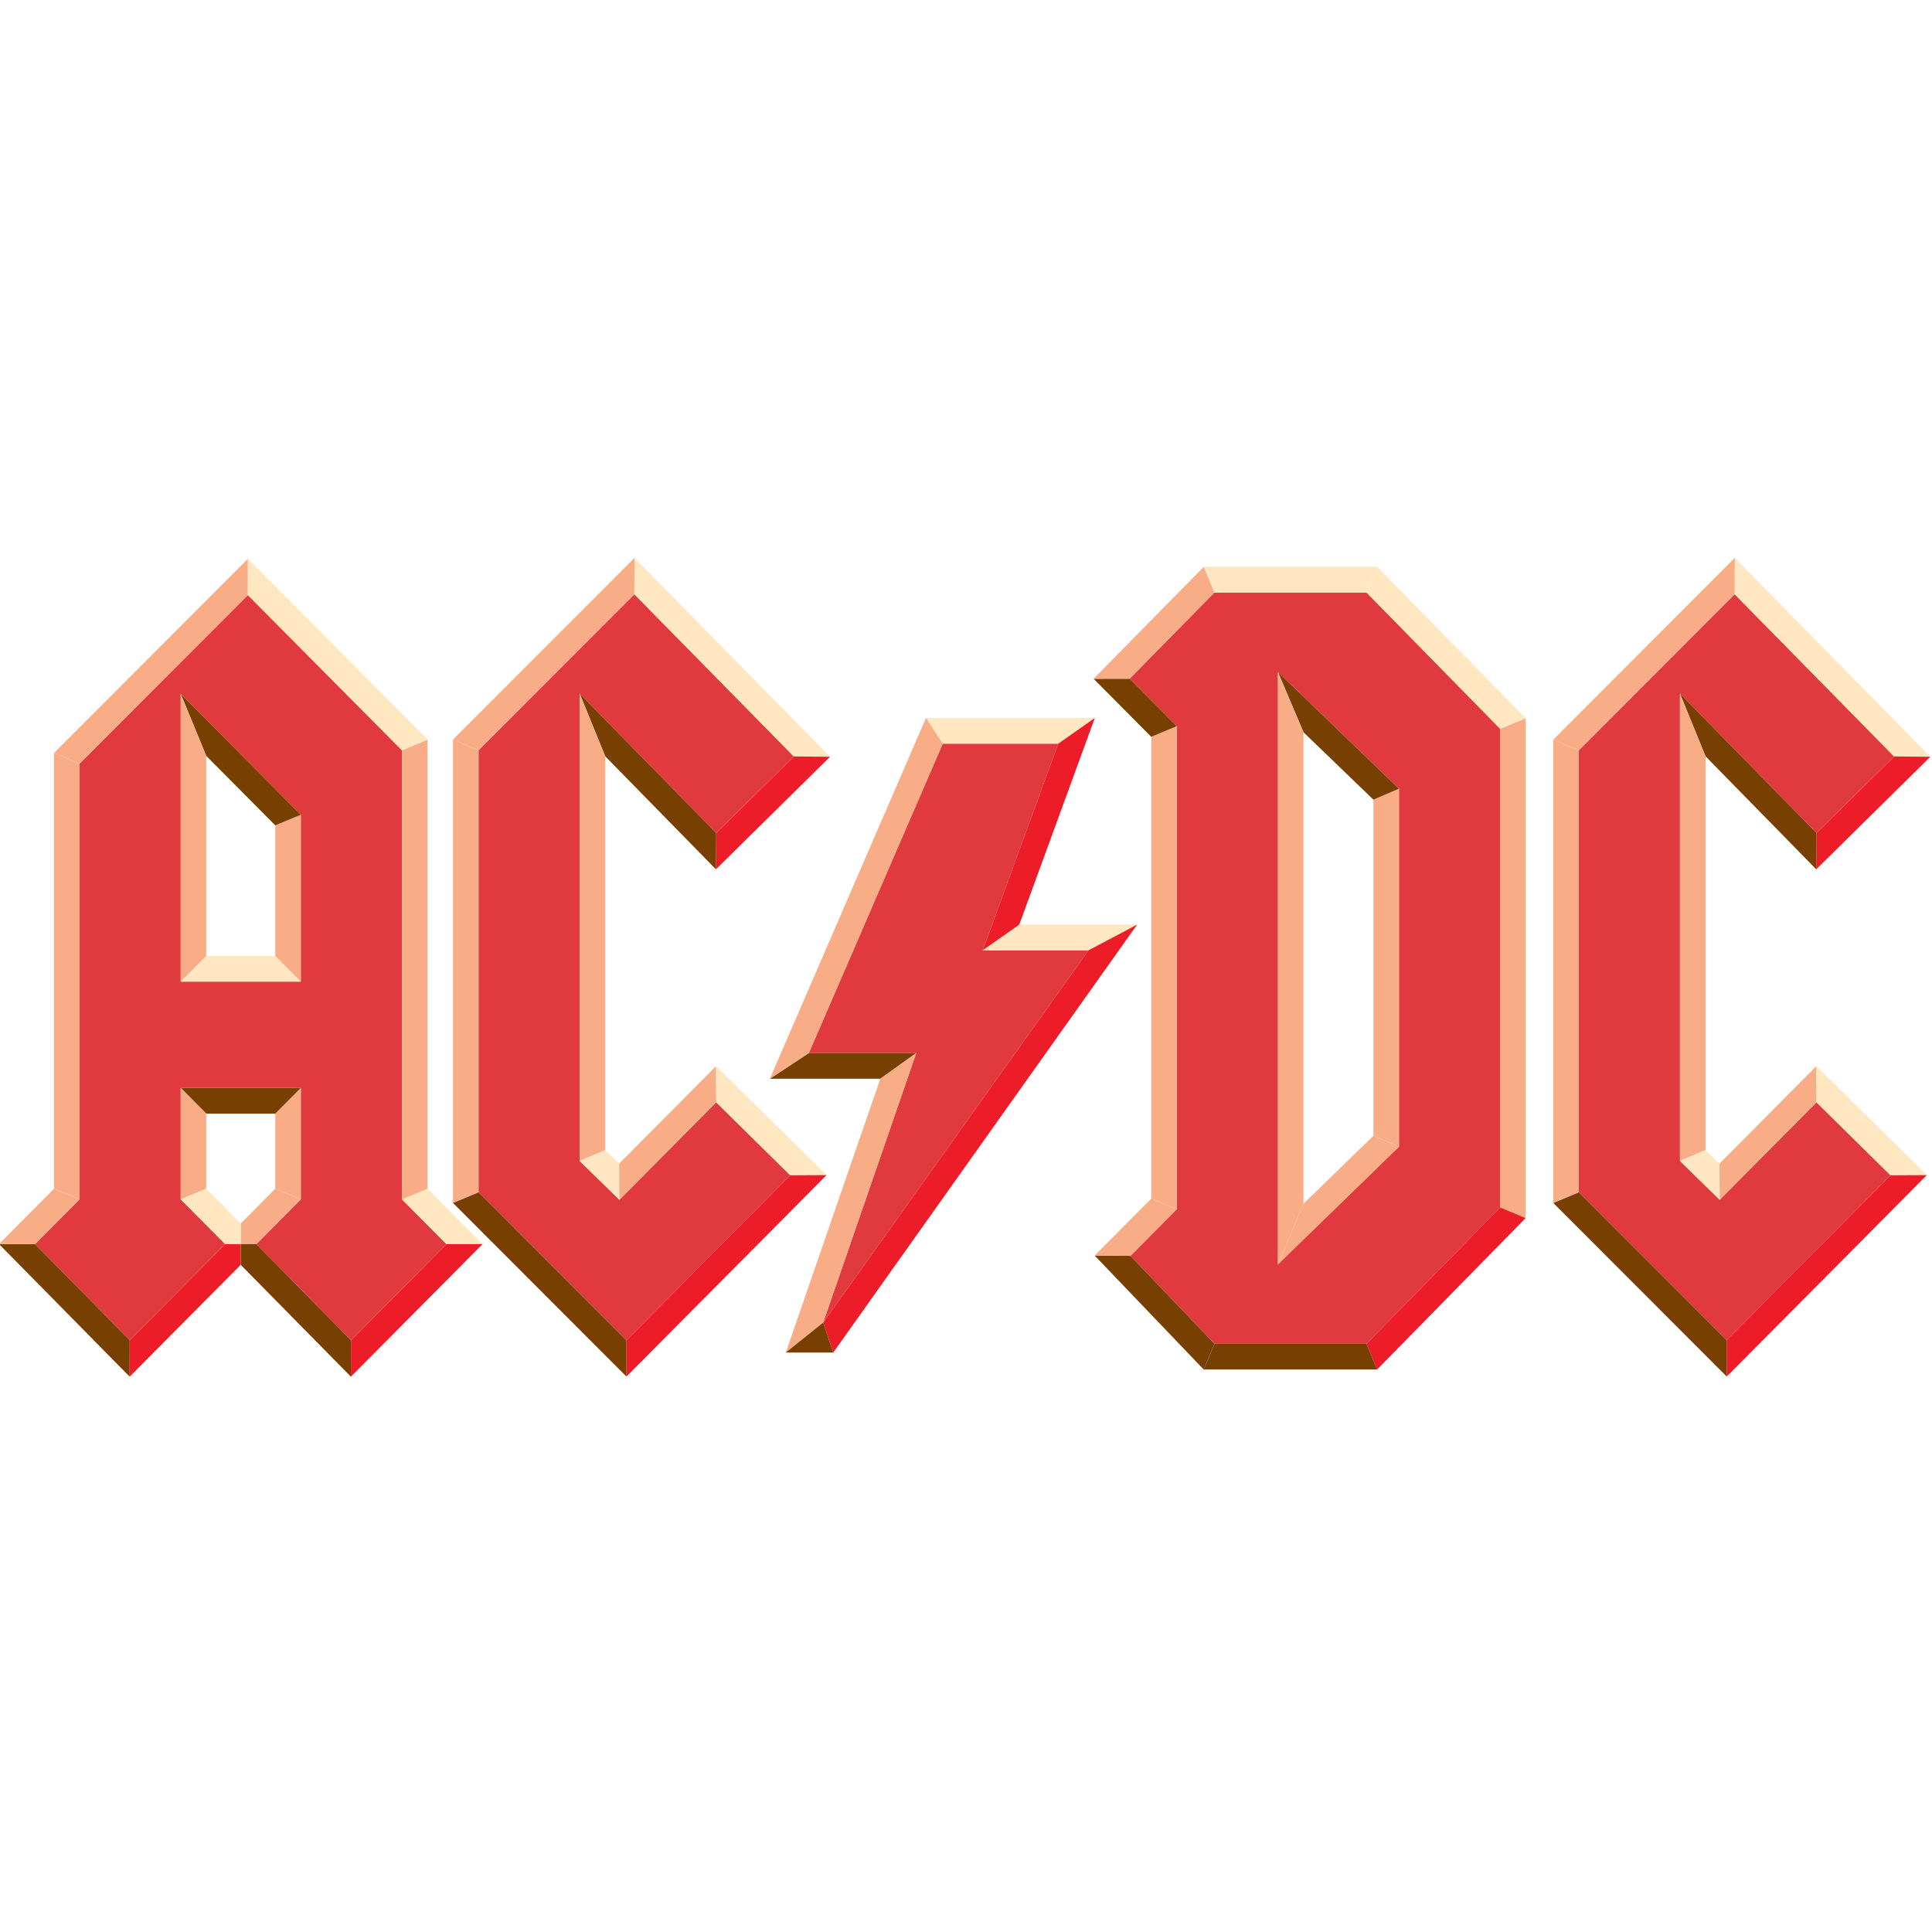 <?xml version="1.0" encoding="UTF-8" standalone="no"?>
<!-- Generator: Adobe Illustrator 14.0.0, SVG Export Plug-In . SVG Version: 6.00 Build 43363)  -->

<svg
   xmlns:dc="http://purl.org/dc/elements/1.1/"
   xmlns:cc="http://creativecommons.org/ns#"
   xmlns:rdf="http://www.w3.org/1999/02/22-rdf-syntax-ns#"
   xmlns:svg="http://www.w3.org/2000/svg"
   xmlns="http://www.w3.org/2000/svg"
   xmlns:sodipodi="http://sodipodi.sourceforge.net/DTD/sodipodi-0.dtd"
   xmlns:inkscape="http://www.inkscape.org/namespaces/inkscape"
   version="1.1"
   id="Layer_1"
   x="0px"
   y="0px"
   width="160"
   height="160"
   viewBox="0 0 160 160"
   enable-background="new 0 0 612 792"
   xml:space="preserve"
   inkscape:version="0.48.4 r9939"
   sodipodi:docname="acdc.svg"><defs
     id="defs145" /><sodipodi:namedview
     pagecolor="#ffffff"
     bordercolor="#666666"
     borderopacity="1"
     objecttolerance="10"
     gridtolerance="10"
     guidetolerance="10"
     inkscape:pageopacity="0"
     inkscape:pageshadow="2"
     inkscape:window-width="1359"
     inkscape:window-height="876"
     id="namedview143"
     showgrid="false"
     inkscape:zoom="3.3712566"
     inkscape:cx="35.99038"
     inkscape:cy="103.93338"
     inkscape:window-x="81"
     inkscape:window-y="24"
     inkscape:window-maximized="1"
     inkscape:current-layer="Layer_1" /><g
     id="g3"
     transform="matrix(1.044,0,0,1.051,-238.924,-336.49)"><polygon
       clip-rule="evenodd"
       points="278.543,425.77 291.542,412.771 285.669,407.02 277.987,414.701 274.838,411.643 274.838,374.816 285.672,385.801 291.826,379.769 279.175,366.986 279.175,366.986 266.813,379.281 266.813,414.107 "
       id="polygon7"
       style="fill:#e03a3e;fill-rule:evenodd" /><polygon
       clip-rule="evenodd"
       points="306.808,395.043 306.808,395.043 312.8,378.759 303.636,378.759 293.016,403.139 301.535,403.139 294.153,424.377 315.201,395.043 "
       id="polygon9"
       style="fill:#e03a3e;fill-rule:evenodd" /><path
       clip-rule="evenodd"
       d="m 347.853,377.585 -10.604,-10.739 h -12.055 l -6.73,6.794 3.741,3.741 v 38.062 l -3.678,3.676 6.673,6.93 h 12.049 l 10.604,-10.74 v -37.724 l 0,0 z m -17.624,42.2 v -46.666 l 9.599,9.188 v 28.208 l -9.599,9.27 0,0 z"
       id="path11"
       inkscape:connector-curvature="0"
       style="fill:#e03a3e;fill-rule:evenodd" /><path
       clip-rule="evenodd"
       d="M 260.741,414.668 V 379.28 l -12.226,-12.226 -13.352,13.284 v 34.33 l -3.529,3.529 7.509,7.57 7.573,-7.572 -3.527,-3.527 v -8.781 h 9.527 v 8.781 l -3.529,3.529 7.508,7.57 7.573,-7.572 -3.527,-3.527 0,0 z M 243.189,397.51 v -22.677 l 9.527,9.527 v 13.15 h -9.527 l 0,0 z"
       id="path13"
       inkscape:connector-curvature="0"
       style="fill:#e03a3e;fill-rule:evenodd" /><polygon
       clip-rule="evenodd"
       points="250.69,395.485 252.717,397.51 243.189,397.51 245.215,395.485 250.69,395.485 "
       id="polygon15"
       style="fill:#ffe7c2;fill-rule:evenodd" /><polygon
       clip-rule="evenodd"
       points="250.69,395.485 252.717,397.51 252.717,384.36 250.69,385.199 250.69,395.485 "
       id="polygon17"
       style="fill:#f9ad86;fill-rule:evenodd" /><polygon
       clip-rule="evenodd"
       points="250.69,385.199 252.717,384.36 243.189,374.833 245.215,379.723 250.69,385.199 "
       id="polygon19"
       style="fill:#773f00;fill-rule:evenodd" /><polygon
       clip-rule="evenodd"
       points="245.215,395.485 243.189,397.51 243.189,374.833 245.215,379.723 245.215,395.485 "
       id="polygon21"
       style="fill:#f9ad86;fill-rule:evenodd" /><polygon
       clip-rule="evenodd"
       points="267.134,418.195 264.269,418.195 260.741,414.668 262.768,413.828 267.134,418.195 "
       id="polygon23"
       style="fill:#ffe7c2;fill-rule:evenodd" /><polygon
       clip-rule="evenodd"
       points="267.134,418.195 264.269,418.195 256.696,425.768 256.69,428.639 267.134,418.195 "
       id="polygon25"
       style="fill:#ed1c29;fill-rule:evenodd" /><polygon
       clip-rule="evenodd"
       points="250.69,413.828 252.717,414.668 252.717,405.887 250.69,407.914 250.69,413.828 "
       id="polygon27"
       style="fill:#f9ad86;fill-rule:evenodd" /><polygon
       clip-rule="evenodd"
       points="250.69,407.914 252.717,405.887 243.189,405.887 245.215,407.914 250.69,407.914 "
       id="polygon29"
       style="fill:#773f00;fill-rule:evenodd" /><polygon
       clip-rule="evenodd"
       points="245.215,413.828 243.189,414.668 243.189,405.887 245.215,407.914 245.215,413.828 "
       id="polygon31"
       style="fill:#f9ad86;fill-rule:evenodd" /><polygon
       clip-rule="evenodd"
       points="239.138,428.639 239.144,425.768 231.635,418.197 228.776,418.191 239.138,428.639 "
       id="polygon33"
       style="fill:#773f00;fill-rule:evenodd" /><polygon
       clip-rule="evenodd"
       points="228.776,418.191 231.635,418.197 235.164,414.668 233.138,413.828 228.776,418.191 "
       id="polygon35"
       style="fill:#f9ad86;fill-rule:evenodd" /><polygon
       clip-rule="evenodd"
       points="233.138,413.828 235.164,414.668 235.164,380.338 233.138,379.497 233.138,413.828 "
       id="polygon37"
       style="fill:#f9ad86;fill-rule:evenodd" /><polygon
       clip-rule="evenodd"
       points="260.741,414.668 262.768,413.828 262.768,378.441 260.741,379.28 260.741,414.668 "
       id="polygon39"
       style="fill:#f9ad86;fill-rule:evenodd" /><polygon
       clip-rule="evenodd"
       points="332.255,415.012 330.229,419.785 339.827,410.516 337.801,409.656 332.255,415.012 "
       id="polygon41"
       style="fill:#f9ad86;fill-rule:evenodd" /><polygon
       clip-rule="evenodd"
       points="337.801,409.656 339.827,410.516 339.827,382.308 337.801,383.172 337.801,409.656 "
       id="polygon43"
       style="fill:#f9ad86;fill-rule:evenodd" /><polygon
       clip-rule="evenodd"
       points="337.801,383.172 339.827,382.308 330.229,373.119 332.255,377.863 337.801,383.172 "
       id="polygon45"
       style="fill:#773f00;fill-rule:evenodd" /><polygon
       clip-rule="evenodd"
       points="332.255,415.012 330.229,419.785 330.229,373.119 332.255,377.863 332.255,415.012 "
       id="polygon47"
       style="fill:#f9ad86;fill-rule:evenodd" /><polygon
       clip-rule="evenodd"
       points="349.877,416.141 347.853,415.309 347.853,377.585 349.877,376.754 349.877,416.141 "
       id="polygon49"
       style="fill:#f9ad86;fill-rule:evenodd" /><polygon
       clip-rule="evenodd"
       points="338.095,428.074 337.248,426.049 347.853,415.309 349.877,416.141 338.095,428.074 "
       id="polygon51"
       style="fill:#ed1c29;fill-rule:evenodd" /><polygon
       clip-rule="evenodd"
       points="324.338,428.074 325.199,426.049 337.248,426.049 338.095,428.074 324.338,428.074 "
       id="polygon53"
       style="fill:#773f00;fill-rule:evenodd" /><polygon
       clip-rule="evenodd"
       points="324.338,428.074 325.199,426.049 318.526,419.119 315.688,419.094 324.338,428.074 "
       id="polygon55"
       style="fill:#773f00;fill-rule:evenodd" /><polygon
       clip-rule="evenodd"
       points="320.178,414.604 322.204,415.443 318.526,419.119 315.688,419.094 320.178,414.604 "
       id="polygon57"
       style="fill:#f9ad86;fill-rule:evenodd" /><polygon
       clip-rule="evenodd"
       points="320.178,414.604 322.204,415.443 322.204,377.381 320.178,378.221 320.178,414.604 "
       id="polygon59"
       style="fill:#f9ad86;fill-rule:evenodd" /><polygon
       clip-rule="evenodd"
       points="320.178,378.221 322.204,377.381 318.463,373.641 315.604,373.647 320.178,378.221 "
       id="polygon61"
       style="fill:#773f00;fill-rule:evenodd" /><polygon
       clip-rule="evenodd"
       points="315.604,373.647 318.463,373.641 325.193,366.846 324.349,364.82 315.604,373.647 "
       id="polygon63"
       style="fill:#f9ad86;fill-rule:evenodd" /><polygon
       clip-rule="evenodd"
       points="338.095,364.82 337.248,366.846 325.193,366.846 324.349,364.82 338.095,364.82 "
       id="polygon65"
       style="fill:#ffe7c2;fill-rule:evenodd" /><polygon
       clip-rule="evenodd"
       points="349.877,376.754 347.853,377.585 337.248,366.846 338.095,364.82 349.877,376.754 "
       id="polygon67"
       style="fill:#ffe7c2;fill-rule:evenodd" /><polygon
       clip-rule="evenodd"
       points="319.06,393.018 315.201,395.043 306.808,395.043 309.712,393.018 319.06,393.018 "
       id="polygon69"
       style="fill:#ffe7c2;fill-rule:evenodd" /><polygon
       clip-rule="evenodd"
       points="298.686,405.164 301.535,403.139 293.016,403.139 289.924,405.164 298.686,405.164 "
       id="polygon71"
       style="fill:#773f00;fill-rule:evenodd" /><polygon
       clip-rule="evenodd"
       points="315.703,376.734 312.8,378.759 303.636,378.759 302.309,376.734 315.703,376.734 "
       id="polygon73"
       style="fill:#ffe7c2;fill-rule:evenodd" /><polygon
       clip-rule="evenodd"
       points="309.712,393.018 306.808,395.043 312.8,378.759 315.703,376.734 309.712,393.018 "
       id="polygon75"
       style="fill:#ed1c29;fill-rule:evenodd" /><polygon
       clip-rule="evenodd"
       points="294.698,379.791 291.826,379.769 279.175,366.986 279.186,364.118 294.698,379.791 "
       id="polygon77"
       style="fill:#ffe7c2;fill-rule:evenodd" /><polygon
       clip-rule="evenodd"
       points="294.698,379.791 291.826,379.769 285.672,385.801 285.648,388.662 294.698,379.791 "
       id="polygon79"
       style="fill:#ed1c29;fill-rule:evenodd" /><polygon
       clip-rule="evenodd"
       points="285.648,388.662 285.672,385.801 274.838,374.816 276.864,379.755 285.648,388.662 "
       id="polygon81"
       style="fill:#773f00;fill-rule:evenodd" /><polygon
       clip-rule="evenodd"
       points="276.864,410.785 274.838,411.643 274.838,374.816 276.864,379.755 276.864,410.785 "
       id="polygon83"
       style="fill:#f9ad86;fill-rule:evenodd" /><polygon
       clip-rule="evenodd"
       points="277.966,411.857 277.987,414.701 274.838,411.643 276.864,410.785 277.966,411.857 "
       id="polygon85"
       style="fill:#ffe7c2;fill-rule:evenodd" /><polygon
       clip-rule="evenodd"
       points="277.966,411.857 277.987,414.701 285.669,407.02 285.654,404.17 277.966,411.857 "
       id="polygon87"
       style="fill:#f9ad86;fill-rule:evenodd" /><polygon
       clip-rule="evenodd"
       points="294.422,412.756 291.542,412.771 285.669,407.02 285.654,404.17 294.422,412.756 "
       id="polygon89"
       style="fill:#ffe7c2;fill-rule:evenodd" /><polygon
       clip-rule="evenodd"
       points="294.422,412.756 291.542,412.771 278.543,425.77 278.547,428.631 294.422,412.756 "
       id="polygon91"
       style="fill:#ed1c29;fill-rule:evenodd" /><polygon
       clip-rule="evenodd"
       points="278.547,428.631 278.543,425.77 266.813,414.107 264.787,414.949 278.547,428.631 "
       id="polygon93"
       style="fill:#773f00;fill-rule:evenodd" /><polygon
       clip-rule="evenodd"
       points="264.787,414.949 266.813,414.107 266.813,379.281 264.787,378.439 264.787,414.949 "
       id="polygon95"
       style="fill:#f9ad86;fill-rule:evenodd" /><polygon
       clip-rule="evenodd"
       points="279.186,364.118 279.175,366.986 266.813,379.281 264.787,378.439 279.186,364.118 "
       id="polygon97"
       style="fill:#f9ad86;fill-rule:evenodd" /><polygon
       clip-rule="evenodd"
       points="365.825,425.77 378.823,412.771 372.95,407.02 365.27,414.701 362.119,411.643 362.119,374.816 372.954,385.801 379.107,379.769 366.457,366.986 366.457,366.986 354.095,379.281 354.095,414.107 "
       id="polygon99"
       style="fill:#e03a3e;fill-rule:evenodd" /><polygon
       clip-rule="evenodd"
       points="381.98,379.791 379.107,379.769 366.457,366.986 366.468,364.118 381.98,379.791 "
       id="polygon101"
       style="fill:#ffe7c2;fill-rule:evenodd" /><polygon
       clip-rule="evenodd"
       points="381.98,379.791 379.107,379.769 372.954,385.801 372.93,388.662 381.98,379.791 "
       id="polygon103"
       style="fill:#ed1c29;fill-rule:evenodd" /><polygon
       clip-rule="evenodd"
       points="372.93,388.662 372.954,385.801 362.119,374.816 364.146,379.755 372.93,388.662 "
       id="polygon105"
       style="fill:#773f00;fill-rule:evenodd" /><polygon
       clip-rule="evenodd"
       points="364.146,410.785 362.119,411.643 362.119,374.816 364.146,379.755 364.146,410.785 "
       id="polygon107"
       style="fill:#f9ad86;fill-rule:evenodd" /><polygon
       clip-rule="evenodd"
       points="365.248,411.857 365.27,414.701 362.119,411.643 364.146,410.785 365.248,411.857 "
       id="polygon109"
       style="fill:#ffe7c2;fill-rule:evenodd" /><polygon
       clip-rule="evenodd"
       points="365.248,411.857 365.27,414.701 372.95,407.02 372.936,404.17 365.248,411.857 "
       id="polygon111"
       style="fill:#f9ad86;fill-rule:evenodd" /><polygon
       clip-rule="evenodd"
       points="381.703,412.756 378.823,412.771 372.95,407.02 372.936,404.17 381.703,412.756 "
       id="polygon113"
       style="fill:#ffe7c2;fill-rule:evenodd" /><polygon
       clip-rule="evenodd"
       points="381.703,412.756 378.823,412.771 365.825,425.77 365.828,428.631 381.703,412.756 "
       id="polygon115"
       style="fill:#ed1c29;fill-rule:evenodd" /><polygon
       clip-rule="evenodd"
       points="365.828,428.631 365.825,425.77 354.095,414.107 352.068,414.949 365.828,428.631 "
       id="polygon117"
       style="fill:#773f00;fill-rule:evenodd" /><polygon
       clip-rule="evenodd"
       points="352.068,414.949 354.095,414.107 354.095,379.281 352.068,378.439 352.068,414.949 "
       id="polygon119"
       style="fill:#f9ad86;fill-rule:evenodd" /><polygon
       clip-rule="evenodd"
       points="366.468,364.118 366.457,366.986 354.095,379.281 352.068,378.439 366.468,364.118 "
       id="polygon121"
       style="fill:#f9ad86;fill-rule:evenodd" /><polygon
       clip-rule="evenodd"
       points="235.164,380.338 233.138,379.497 248.52,364.193 248.516,367.054 235.164,380.338 "
       id="polygon123"
       style="fill:#f9ad86;fill-rule:evenodd" /><polygon
       clip-rule="evenodd"
       points="260.741,379.28 262.768,378.441 248.52,364.193 248.516,367.054 260.741,379.28 "
       id="polygon125"
       style="fill:#ffe7c2;fill-rule:evenodd" /><polygon
       clip-rule="evenodd"
       points="294.153,424.377 294.952,426.74 319.06,393.018 315.201,395.043 294.153,424.377 "
       id="polygon127"
       style="fill:#ed1c29;fill-rule:evenodd" /><polygon
       clip-rule="evenodd"
       points="294.153,424.377 291.187,426.74 298.686,405.164 301.535,403.139 294.153,424.377 "
       id="polygon129"
       style="fill:#f9ad86;fill-rule:evenodd" /><polygon
       clip-rule="evenodd"
       points="293.016,403.139 289.924,405.164 302.309,376.734 303.636,378.759 293.016,403.139 "
       id="polygon131"
       style="fill:#f9ad86;fill-rule:evenodd" /><polygon
       clip-rule="evenodd"
       points="291.187,426.74 291.187,426.74 294.952,426.74 294.153,424.377 "
       id="polygon133"
       style="fill:#773f00;fill-rule:evenodd" /><polygon
       clip-rule="evenodd"
       points="249.188,418.197 252.717,414.668 250.69,413.828 247.953,416.566 247.953,418.197 249.186,418.195 249.186,418.195 "
       id="polygon135"
       style="fill:#f9ad86;fill-rule:evenodd" /><polygon
       clip-rule="evenodd"
       points="247.953,416.566 247.953,418.197 246.716,418.195 246.716,418.195 243.189,414.668 245.215,413.828 "
       id="polygon137"
       style="fill:#ffe7c2;fill-rule:evenodd" /><polygon
       clip-rule="evenodd"
       points="256.69,428.639 256.696,425.768 249.186,418.195 249.186,418.195 247.95,418.197 247.95,419.826 "
       id="polygon139"
       style="fill:#773f00;fill-rule:evenodd" /><polygon
       clip-rule="evenodd"
       points="247.95,418.197 246.716,418.195 239.144,425.768 239.144,425.768 239.138,428.639 247.95,419.826 "
       id="polygon141"
       style="fill:#ed1c29;fill-rule:evenodd" /></g></svg>